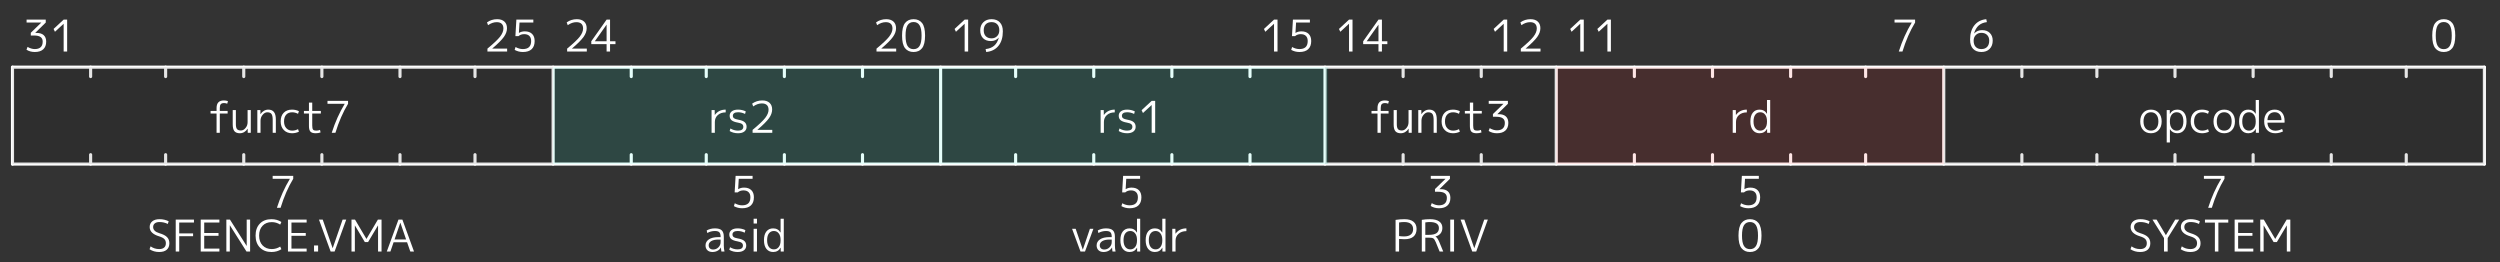 <svg width="800" height="84" viewBox="0 0 800 84" fill="none" xmlns="http://www.w3.org/2000/svg">
<rect x="0" y="0" width="800" height="84" fill="#333333" stroke="none"/>
<g clip-path="url(#clip0_2_846)">
<path d="M4 21.5H795" stroke="white" stroke-linecap="round"/>
<path d="M4 21.5V52.5" stroke="white" stroke-linecap="round"/>
<path d="M4 52.5H795" stroke="white" stroke-linecap="round"/>
<path d="M795 21.5V52.5" stroke="white" stroke-linecap="round"/>
<path d="M770 21.5V24.5" stroke="white" stroke-linecap="round"/>
<path d="M770 52.5V49.5" stroke="white" stroke-linecap="round"/>
<path d="M746 21.5V24.5" stroke="white" stroke-linecap="round"/>
<path d="M746 52.5V49.5" stroke="white" stroke-linecap="round"/>
<path d="M721 21.5V24.5" stroke="white" stroke-linecap="round"/>
<path d="M721 52.5V49.5" stroke="white" stroke-linecap="round"/>
<path d="M696 21.5V24.5" stroke="white" stroke-linecap="round"/>
<path d="M696 52.5V49.5" stroke="white" stroke-linecap="round"/>
<path d="M671 21.5V24.5" stroke="white" stroke-linecap="round"/>
<path d="M671 52.5V49.5" stroke="white" stroke-linecap="round"/>
<path d="M647 21.5V24.5" stroke="white" stroke-linecap="round"/>
<path d="M647 52.5V49.5" stroke="white" stroke-linecap="round"/>
<path d="M622 21.5V52.5" stroke="white" stroke-linecap="round"/>
<path d="M597 21.5V24.5" stroke="white" stroke-linecap="round"/>
<path d="M597 52.5V49.5" stroke="white" stroke-linecap="round"/>
<path d="M573 21.5V24.5" stroke="white" stroke-linecap="round"/>
<path d="M573 52.5V49.5" stroke="white" stroke-linecap="round"/>
<path d="M548 21.5V24.5" stroke="white" stroke-linecap="round"/>
<path d="M548 52.5V49.5" stroke="white" stroke-linecap="round"/>
<path d="M523 21.5V24.5" stroke="white" stroke-linecap="round"/>
<path d="M523 52.5V49.5" stroke="white" stroke-linecap="round"/>
<path d="M498 21.5V52.5" stroke="white" stroke-linecap="round"/>
<path d="M474 21.5V24.5" stroke="white" stroke-linecap="round"/>
<path d="M474 52.5V49.5" stroke="white" stroke-linecap="round"/>
<path d="M449 21.5V24.5" stroke="white" stroke-linecap="round"/>
<path d="M449 52.5V49.5" stroke="white" stroke-linecap="round"/>
<path d="M424 21.5V52.5" stroke="white" stroke-linecap="round"/>
<path d="M400 21.5V24.5" stroke="white" stroke-linecap="round"/>
<path d="M400 52.5V49.5" stroke="white" stroke-linecap="round"/>
<path d="M375 21.5V24.5" stroke="white" stroke-linecap="round"/>
<path d="M375 52.5V49.5" stroke="white" stroke-linecap="round"/>
<path d="M350 21.5V24.5" stroke="white" stroke-linecap="round"/>
<path d="M350 52.5V49.5" stroke="white" stroke-linecap="round"/>
<path d="M325 21.5V24.5" stroke="white" stroke-linecap="round"/>
<path d="M325 52.5V49.5" stroke="white" stroke-linecap="round"/>
<path d="M301 21.5V52.5" stroke="white" stroke-linecap="round"/>
<path d="M276 21.5V24.5" stroke="white" stroke-linecap="round"/>
<path d="M276 52.5V49.5" stroke="white" stroke-linecap="round"/>
<path d="M251 21.5V24.5" stroke="white" stroke-linecap="round"/>
<path d="M251 52.5V49.5" stroke="white" stroke-linecap="round"/>
<path d="M226 21.5V24.5" stroke="white" stroke-linecap="round"/>
<path d="M226 52.5V49.5" stroke="white" stroke-linecap="round"/>
<path d="M202 21.5V24.5" stroke="white" stroke-linecap="round"/>
<path d="M202 52.5V49.5" stroke="white" stroke-linecap="round"/>
<path d="M177 21.5V52.5" stroke="white" stroke-linecap="round"/>
<path d="M152 21.5V24.5" stroke="white" stroke-linecap="round"/>
<path d="M152 52.5V49.5" stroke="white" stroke-linecap="round"/>
<path d="M128 21.5V24.5" stroke="white" stroke-linecap="round"/>
<path d="M128 52.5V49.5" stroke="white" stroke-linecap="round"/>
<path d="M103 21.5V24.5" stroke="white" stroke-linecap="round"/>
<path d="M103 52.5V49.5" stroke="white" stroke-linecap="round"/>
<path d="M78 21.5V24.5" stroke="white" stroke-linecap="round"/>
<path d="M78 52.5V49.5" stroke="white" stroke-linecap="round"/>
<path d="M53 21.5V24.5" stroke="white" stroke-linecap="round"/>
<path d="M53 52.5V49.5" stroke="white" stroke-linecap="round"/>
<path d="M29 21.5V24.5" stroke="white" stroke-linecap="round"/>
<path d="M29 52.5V49.5" stroke="white" stroke-linecap="round"/>
<path d="M795 21.5H622V52.5H795V21.5Z" fill="black" fill-opacity="0.1"/>
<path d="M622 21.5H498V52.5H622V21.5Z" fill="#FF0000" fill-opacity="0.1"/>
<path d="M498 21.5H424V52.5H498V21.5Z" fill="black" fill-opacity="0.1"/>
<path d="M425 21.5H301V52.5H425V21.5Z" fill="#00FFD5" fill-opacity="0.1"/>
<path d="M301 21.5H177V52.5H301V21.5Z" fill="#00FFD5" fill-opacity="0.1"/>
<path d="M177 21.5H4V52.5H177V21.5Z" fill="black" fill-opacity="0.1"/>
<path d="M779.283 7.358C779.927 6.546 780.833 6.14 781.999 6.14C783.166 6.14 784.071 6.546 784.715 7.358C785.359 8.17 785.681 9.514 785.681 11.39C785.681 13.266 785.359 14.61 784.715 15.422C784.071 16.234 783.166 16.64 781.999 16.64C780.833 16.64 779.927 16.234 779.283 15.422C778.639 14.61 778.317 13.266 778.317 11.39C778.317 9.514 778.639 8.17 779.283 7.358ZM780.067 14.708C780.497 15.389 781.141 15.73 781.999 15.73C782.858 15.73 783.497 15.389 783.917 14.708C784.347 14.017 784.561 12.911 784.561 11.39C784.561 9.869 784.347 8.767 783.917 8.086C783.497 7.395 782.858 7.05 781.999 7.05C781.141 7.05 780.497 7.395 780.067 8.086C779.647 8.767 779.437 9.869 779.437 11.39C779.437 12.911 779.647 14.017 780.067 14.708Z" fill="white"/>
<path d="M634.041 10.508C633.323 10.508 632.73 10.741 632.263 11.208C631.797 11.675 631.563 12.272 631.563 13C631.563 13.868 631.783 14.535 632.221 15.002C632.66 15.469 633.267 15.702 634.041 15.702C634.835 15.702 635.451 15.469 635.889 15.002C636.328 14.535 636.547 13.868 636.547 13C636.547 12.235 636.319 11.628 635.861 11.18C635.413 10.732 634.807 10.508 634.041 10.508ZM634.041 16.64C632.912 16.64 632.025 16.299 631.381 15.618C630.747 14.937 630.429 13.957 630.429 12.678C630.429 10.783 630.887 9.257 631.801 8.1C632.725 6.943 633.995 6.289 635.609 6.14L635.805 7.078C633.659 7.321 632.296 8.529 631.717 10.704L631.731 10.718C632.375 9.999 633.225 9.64 634.279 9.64C635.315 9.64 636.137 9.943 636.743 10.55C637.359 11.147 637.667 11.964 637.667 13C637.667 14.111 637.336 14.997 636.673 15.66C636.011 16.313 635.133 16.64 634.041 16.64Z" fill="white"/>
<path d="M606.251 6.28H612.831V7.218C611.217 9.869 609.868 12.963 608.785 16.5H607.609C608.683 13.121 610.064 10.037 611.753 7.246V7.218H606.251V6.28Z" fill="white"/>
<path d="M505.686 16.5V7.624H505.658L502.9 10.172L502.466 9.262L505.686 6.28H506.806V16.5H505.686ZM514.368 16.5V7.624H514.34L511.582 10.172L511.148 9.262L514.368 6.28H515.488V16.5H514.368Z" fill="white"/>
<path d="M481.186 16.5V7.624H481.158L478.4 10.172L477.966 9.262L481.186 6.28H482.306V16.5H481.186ZM489.63 7.092C488.706 7.092 487.782 7.414 486.858 8.058L486.522 7.162C487.474 6.481 488.557 6.14 489.77 6.14C490.769 6.14 491.543 6.397 492.094 6.91C492.645 7.414 492.92 8.123 492.92 9.038C492.92 9.953 492.589 10.877 491.926 11.81C491.263 12.743 490.022 13.985 488.202 15.534V15.562H492.962V16.5H486.662V15.562C488.65 13.919 489.999 12.641 490.708 11.726C491.417 10.802 491.772 9.934 491.772 9.122C491.772 8.459 491.59 7.955 491.226 7.61C490.862 7.265 490.33 7.092 489.63 7.092Z" fill="white"/>
<path d="M431.686 16.5V7.624H431.658L428.9 10.172L428.466 9.262L431.686 6.28H432.806V16.5H431.686ZM441.11 13.21V7.918H441.082L437.358 13.182V13.21H441.11ZM442.216 13.21H443.952V14.12H442.216V16.5H441.11V14.12H436.21V13.21L441.11 6.28H442.216V13.21Z" fill="white"/>
<path d="M407.686 16.5V7.624H407.658L404.9 10.172L404.466 9.262L407.686 6.28H408.806V16.5H407.686ZM419.168 7.218H414.744L414.548 10.522H414.576C415.127 10.195 415.747 10.032 416.438 10.032C417.437 10.032 418.211 10.303 418.762 10.844C419.313 11.385 419.588 12.151 419.588 13.14C419.588 14.279 419.266 15.147 418.622 15.744C417.987 16.341 417.054 16.64 415.822 16.64C414.87 16.64 413.993 16.416 413.19 15.968L413.47 15.044C414.254 15.483 415.038 15.702 415.822 15.702C417.586 15.702 418.468 14.848 418.468 13.14C418.468 12.421 418.277 11.875 417.894 11.502C417.511 11.119 416.961 10.928 416.242 10.928C415.505 10.928 414.893 11.143 414.408 11.572H413.428L413.736 6.28H419.168V7.218Z" fill="white"/>
<path d="M308.686 16.5V7.624H308.658L305.9 10.172L305.466 9.262L308.686 6.28H309.806V16.5H308.686ZM317.298 6.14C318.437 6.14 319.323 6.481 319.958 7.162C320.593 7.834 320.91 8.791 320.91 10.032C320.91 11.983 320.439 13.532 319.496 14.68C318.563 15.828 317.261 16.481 315.59 16.64L315.394 15.702C316.533 15.581 317.447 15.221 318.138 14.624C318.829 14.017 319.323 13.163 319.622 12.062L319.608 12.048C318.955 12.776 318.105 13.14 317.06 13.14C316.024 13.14 315.198 12.837 314.582 12.23C313.975 11.614 313.672 10.774 313.672 9.71C313.672 8.627 314.003 7.764 314.666 7.12C315.329 6.467 316.206 6.14 317.298 6.14ZM317.298 7.078C316.505 7.078 315.889 7.307 315.45 7.764C315.011 8.221 314.792 8.87 314.792 9.71C314.792 10.513 315.016 11.143 315.464 11.6C315.921 12.048 316.533 12.272 317.298 12.272C318.017 12.272 318.609 12.034 319.076 11.558C319.543 11.082 319.776 10.466 319.776 9.71C319.776 8.879 319.557 8.235 319.118 7.778C318.679 7.311 318.073 7.078 317.298 7.078Z" fill="white"/>
<path d="M283.448 7.092C282.524 7.092 281.6 7.414 280.676 8.058L280.34 7.162C281.292 6.481 282.375 6.14 283.588 6.14C284.587 6.14 285.362 6.397 285.912 6.91C286.463 7.414 286.738 8.123 286.738 9.038C286.738 9.953 286.407 10.877 285.744 11.81C285.082 12.743 283.84 13.985 282.02 15.534V15.562H286.78V16.5H280.48V15.562C282.468 13.919 283.817 12.641 284.526 11.726C285.236 10.802 285.59 9.934 285.59 9.122C285.59 8.459 285.408 7.955 285.044 7.61C284.68 7.265 284.148 7.092 283.448 7.092ZM289.624 7.358C290.268 6.546 291.173 6.14 292.34 6.14C293.507 6.14 294.412 6.546 295.056 7.358C295.7 8.17 296.022 9.514 296.022 11.39C296.022 13.266 295.7 14.61 295.056 15.422C294.412 16.234 293.507 16.64 292.34 16.64C291.173 16.64 290.268 16.234 289.624 15.422C288.98 14.61 288.658 13.266 288.658 11.39C288.658 9.514 288.98 8.17 289.624 7.358ZM290.408 14.708C290.837 15.389 291.481 15.73 292.34 15.73C293.199 15.73 293.838 15.389 294.258 14.708C294.687 14.017 294.902 12.911 294.902 11.39C294.902 9.869 294.687 8.767 294.258 8.086C293.838 7.395 293.199 7.05 292.34 7.05C291.481 7.05 290.837 7.395 290.408 8.086C289.988 8.767 289.778 9.869 289.778 11.39C289.778 12.911 289.988 14.017 290.408 14.708Z" fill="white"/>
<path d="M184.448 7.092C183.524 7.092 182.6 7.414 181.676 8.058L181.34 7.162C182.292 6.481 183.375 6.14 184.588 6.14C185.587 6.14 186.362 6.397 186.912 6.91C187.463 7.414 187.738 8.123 187.738 9.038C187.738 9.953 187.407 10.877 186.744 11.81C186.082 12.743 184.84 13.985 183.02 15.534V15.562H187.78V16.5H181.48V15.562C183.468 13.919 184.817 12.641 185.526 11.726C186.236 10.802 186.59 9.934 186.59 9.122C186.59 8.459 186.408 7.955 186.044 7.61C185.68 7.265 185.148 7.092 184.448 7.092ZM194.11 13.21V7.918H194.082L190.358 13.182V13.21H194.11ZM195.216 13.21H196.952V14.12H195.216V16.5H194.11V14.12H189.21V13.21L194.11 6.28H195.216V13.21Z" fill="white"/>
<path d="M158.948 7.092C158.024 7.092 157.1 7.414 156.176 8.058L155.84 7.162C156.792 6.481 157.875 6.14 159.088 6.14C160.087 6.14 160.862 6.397 161.412 6.91C161.963 7.414 162.238 8.123 162.238 9.038C162.238 9.953 161.907 10.877 161.244 11.81C160.582 12.743 159.34 13.985 157.52 15.534V15.562H162.28V16.5H155.98V15.562C157.968 13.919 159.317 12.641 160.026 11.726C160.736 10.802 161.09 9.934 161.09 9.122C161.09 8.459 160.908 7.955 160.544 7.61C160.18 7.265 159.648 7.092 158.948 7.092ZM170.668 7.218H166.244L166.048 10.522H166.076C166.627 10.195 167.247 10.032 167.938 10.032C168.937 10.032 169.711 10.303 170.262 10.844C170.813 11.385 171.088 12.151 171.088 13.14C171.088 14.279 170.766 15.147 170.122 15.744C169.487 16.341 168.554 16.64 167.322 16.64C166.37 16.64 165.493 16.416 164.69 15.968L164.97 15.044C165.754 15.483 166.538 15.702 167.322 15.702C169.086 15.702 169.968 14.848 169.968 13.14C169.968 12.421 169.777 11.875 169.394 11.502C169.011 11.119 168.461 10.928 167.742 10.928C167.005 10.928 166.393 11.143 165.908 11.572H164.928L165.236 6.28H170.668V7.218Z" fill="white"/>
<path d="M8.508 6.28H14.64V7.218L11.294 10.508V10.536H11.714C12.704 10.536 13.46 10.774 13.982 11.25C14.514 11.726 14.78 12.417 14.78 13.322C14.78 14.386 14.463 15.207 13.828 15.786C13.203 16.355 12.307 16.64 11.14 16.64C10.132 16.64 9.246 16.397 8.48 15.912L8.816 15.002C9.6 15.469 10.375 15.702 11.14 15.702C11.962 15.702 12.587 15.501 13.016 15.1C13.446 14.699 13.66 14.106 13.66 13.322C13.66 12.659 13.436 12.169 12.988 11.852C12.55 11.525 11.845 11.362 10.874 11.362H9.852V10.494L13.198 7.246V7.218H8.508V6.28ZM20.368 16.5V7.624H20.34L17.582 10.172L17.148 9.262L20.368 6.28H21.488V16.5H20.368Z" fill="white"/>
<path d="M690.039 36.704C689.619 36.181 689.041 35.92 688.303 35.92C687.566 35.92 686.983 36.181 686.553 36.704C686.133 37.217 685.923 37.936 685.923 38.86C685.923 39.784 686.133 40.507 686.553 41.03C686.983 41.543 687.566 41.8 688.303 41.8C689.041 41.8 689.619 41.543 690.039 41.03C690.469 40.507 690.683 39.784 690.683 38.86C690.683 37.936 690.469 37.217 690.039 36.704ZM690.795 41.618C690.17 42.299 689.339 42.64 688.303 42.64C687.267 42.64 686.437 42.299 685.811 41.618C685.186 40.937 684.873 40.017 684.873 38.86C684.873 37.703 685.186 36.783 685.811 36.102C686.437 35.421 687.267 35.08 688.303 35.08C689.339 35.08 690.17 35.421 690.795 36.102C691.421 36.783 691.733 37.703 691.733 38.86C691.733 40.017 691.421 40.937 690.795 41.618ZM696.75 42.64C695.695 42.64 694.911 42.215 694.398 41.366H694.37V45.58H693.348V35.22H694.328L694.342 36.452H694.37C694.883 35.537 695.677 35.08 696.75 35.08C697.665 35.08 698.383 35.407 698.906 36.06C699.429 36.704 699.69 37.637 699.69 38.86C699.69 40.055 699.419 40.983 698.878 41.646C698.346 42.309 697.637 42.64 696.75 42.64ZM698.682 38.86C698.682 37.908 698.491 37.18 698.108 36.676C697.735 36.172 697.207 35.92 696.526 35.92C695.882 35.92 695.359 36.172 694.958 36.676C694.566 37.18 694.37 37.875 694.37 38.762V38.958C694.37 39.863 694.571 40.563 694.972 41.058C695.373 41.553 695.891 41.8 696.526 41.8C697.189 41.8 697.711 41.548 698.094 41.044C698.486 40.531 698.682 39.803 698.682 38.86ZM704.702 35.934C703.881 35.934 703.241 36.191 702.784 36.704C702.327 37.208 702.098 37.927 702.098 38.86C702.098 39.756 702.336 40.47 702.812 41.002C703.297 41.534 703.927 41.8 704.702 41.8C705.355 41.8 705.981 41.641 706.578 41.324L706.858 42.15C706.158 42.477 705.425 42.64 704.66 42.64C703.577 42.64 702.7 42.299 702.028 41.618C701.356 40.927 701.02 40.008 701.02 38.86C701.02 37.675 701.342 36.751 701.986 36.088C702.63 35.416 703.521 35.08 704.66 35.08C705.425 35.08 706.158 35.243 706.858 35.57L706.578 36.424C705.953 36.097 705.327 35.934 704.702 35.934ZM713.487 36.704C713.067 36.181 712.488 35.92 711.751 35.92C711.013 35.92 710.43 36.181 710.001 36.704C709.581 37.217 709.371 37.936 709.371 38.86C709.371 39.784 709.581 40.507 710.001 41.03C710.43 41.543 711.013 41.8 711.751 41.8C712.488 41.8 713.067 41.543 713.487 41.03C713.916 40.507 714.131 39.784 714.131 38.86C714.131 37.936 713.916 37.217 713.487 36.704ZM714.243 41.618C713.617 42.299 712.787 42.64 711.751 42.64C710.715 42.64 709.884 42.299 709.259 41.618C708.633 40.937 708.321 40.017 708.321 38.86C708.321 37.703 708.633 36.783 709.259 36.102C709.884 35.421 710.715 35.08 711.751 35.08C712.787 35.08 713.617 35.421 714.243 36.102C714.868 36.783 715.181 37.703 715.181 38.86C715.181 40.017 714.868 40.937 714.243 41.618ZM718.094 36.69C717.711 37.194 717.52 37.917 717.52 38.86C717.52 39.803 717.716 40.531 718.108 41.044C718.5 41.548 719.027 41.8 719.69 41.8C720.325 41.8 720.838 41.553 721.23 41.058C721.631 40.563 721.832 39.863 721.832 38.958V38.762C721.832 37.875 721.631 37.18 721.23 36.676C720.838 36.172 720.325 35.92 719.69 35.92C719.009 35.92 718.477 36.177 718.094 36.69ZM716.512 38.86C716.512 37.637 716.773 36.704 717.296 36.06C717.819 35.407 718.537 35.08 719.452 35.08C720.507 35.08 721.291 35.523 721.804 36.41H721.832V32H722.854V42.5H721.874L721.86 41.268H721.832C721.319 42.183 720.525 42.64 719.452 42.64C718.556 42.64 717.842 42.313 717.31 41.66C716.778 40.997 716.512 40.064 716.512 38.86ZM725.586 39.252C725.604 40.045 725.847 40.671 726.314 41.128C726.78 41.585 727.387 41.814 728.134 41.814C728.852 41.814 729.566 41.627 730.276 41.254L730.556 42.052C729.772 42.444 728.932 42.64 728.036 42.64C726.99 42.64 726.146 42.299 725.502 41.618C724.858 40.937 724.536 40.017 724.536 38.86C724.536 37.684 724.834 36.76 725.432 36.088C726.038 35.416 726.86 35.08 727.896 35.08C728.904 35.08 729.683 35.402 730.234 36.046C730.794 36.681 731.074 37.595 731.074 38.79C731.074 38.911 731.064 39.065 731.046 39.252H725.586ZM725.586 38.44H730.066C730.056 37.628 729.86 37.003 729.478 36.564C729.095 36.125 728.568 35.906 727.896 35.906C727.196 35.906 726.64 36.13 726.23 36.578C725.828 37.017 725.614 37.637 725.586 38.44Z" fill="white"/>
<path d="M554.468 35.22H555.462L555.49 36.774H555.518C556.339 35.645 557.497 35.08 558.99 35.08V35.962C557.954 35.962 557.114 36.247 556.47 36.816C555.835 37.385 555.518 38.123 555.518 39.028V42.5H554.468V35.22ZM561.7 36.69C561.318 37.194 561.126 37.917 561.126 38.86C561.126 39.803 561.322 40.531 561.714 41.044C562.106 41.548 562.634 41.8 563.296 41.8C563.931 41.8 564.444 41.553 564.836 41.058C565.238 40.563 565.438 39.863 565.438 38.958V38.762C565.438 37.875 565.238 37.18 564.836 36.676C564.444 36.172 563.931 35.92 563.296 35.92C562.615 35.92 562.083 36.177 561.7 36.69ZM560.118 38.86C560.118 37.637 560.38 36.704 560.902 36.06C561.425 35.407 562.144 35.08 563.058 35.08C564.113 35.08 564.897 35.523 565.41 36.41H565.438V32H566.46V42.5H565.48L565.466 41.268H565.438C564.925 42.183 564.132 42.64 563.058 42.64C562.162 42.64 561.448 42.313 560.916 41.66C560.384 40.997 560.118 40.064 560.118 38.86Z" fill="white"/>
<path d="M438.883 35.5H440.801V34.562C440.801 32.947 441.576 32.14 443.125 32.14C443.555 32.14 443.993 32.21 444.441 32.35L444.217 33.19C443.872 33.05 443.541 32.98 443.223 32.98C442.719 32.98 442.36 33.101 442.145 33.344C441.94 33.577 441.837 33.983 441.837 34.562V35.5H444.343V36.34H441.837V42.5H440.801V36.34H438.883V35.5ZM446.978 35.22V39.742C446.978 40.489 447.1 41.011 447.342 41.31C447.594 41.609 448.01 41.758 448.588 41.758C449.13 41.758 449.62 41.497 450.058 40.974C450.506 40.451 450.73 39.831 450.73 39.112V35.22H451.752V42.5H450.772L450.758 41.198H450.73C450.45 41.646 450.091 42.001 449.652 42.262C449.223 42.514 448.756 42.64 448.252 42.64C447.468 42.64 446.89 42.421 446.516 41.982C446.152 41.534 445.97 40.82 445.97 39.84V35.22H446.978ZM453.847 35.22H454.827L454.841 36.522H454.869C455.149 36.074 455.504 35.724 455.933 35.472C456.372 35.211 456.843 35.08 457.347 35.08C458.168 35.08 458.775 35.337 459.167 35.85C459.568 36.354 459.769 37.157 459.769 38.258V42.5H458.761V38.342C458.761 37.437 458.63 36.811 458.369 36.466C458.108 36.111 457.66 35.934 457.025 35.934C456.484 35.934 455.989 36.205 455.541 36.746C455.093 37.278 454.869 37.899 454.869 38.608V42.5H453.847V35.22ZM464.996 35.934C464.175 35.934 463.535 36.191 463.078 36.704C462.621 37.208 462.392 37.927 462.392 38.86C462.392 39.756 462.63 40.47 463.106 41.002C463.591 41.534 464.221 41.8 464.996 41.8C465.649 41.8 466.275 41.641 466.872 41.324L467.152 42.15C466.452 42.477 465.719 42.64 464.954 42.64C463.871 42.64 462.994 42.299 462.322 41.618C461.65 40.927 461.314 40.008 461.314 38.86C461.314 37.675 461.636 36.751 462.28 36.088C462.924 35.416 463.815 35.08 464.954 35.08C465.719 35.08 466.452 35.243 467.152 35.57L466.872 36.424C466.247 36.097 465.621 35.934 464.996 35.934ZM471.415 32.84V35.5H474.173V36.34H471.415V40.162C471.415 40.815 471.503 41.254 471.681 41.478C471.858 41.693 472.189 41.8 472.675 41.8C473.104 41.8 473.515 41.721 473.907 41.562L474.075 42.388C473.599 42.556 473.085 42.64 472.535 42.64C471.741 42.64 471.181 42.472 470.855 42.136C470.528 41.791 470.365 41.198 470.365 40.358V36.34H468.755V35.5H470.365V32.84H471.415ZM476.395 32.28H482.527V33.218L479.181 36.508V36.536H479.601C480.59 36.536 481.346 36.774 481.869 37.25C482.401 37.726 482.667 38.417 482.667 39.322C482.667 40.386 482.35 41.207 481.715 41.786C481.09 42.355 480.194 42.64 479.027 42.64C478.019 42.64 477.132 42.397 476.367 41.912L476.703 41.002C477.487 41.469 478.262 41.702 479.027 41.702C479.848 41.702 480.474 41.501 480.903 41.1C481.332 40.699 481.547 40.106 481.547 39.322C481.547 38.659 481.323 38.169 480.875 37.852C480.436 37.525 479.732 37.362 478.761 37.362H477.739V36.494L481.085 33.246V33.218H476.395V32.28Z" fill="white"/>
<path d="M352.201 35.22H353.195L353.223 36.774H353.251C354.073 35.645 355.23 35.08 356.723 35.08V35.962C355.687 35.962 354.847 36.247 354.203 36.816C353.569 37.385 353.251 38.123 353.251 39.028V42.5H352.201V35.22ZM360.68 35.08C361.566 35.08 362.388 35.267 363.144 35.64L362.92 36.466C362.201 36.102 361.454 35.92 360.68 35.92C360.138 35.92 359.723 36.018 359.434 36.214C359.154 36.41 359.014 36.685 359.014 37.04C359.014 37.376 359.135 37.642 359.378 37.838C359.63 38.034 360.082 38.188 360.736 38.3C361.688 38.459 362.369 38.72 362.78 39.084C363.2 39.448 363.41 39.947 363.41 40.582C363.41 41.217 363.167 41.721 362.682 42.094C362.206 42.458 361.538 42.64 360.68 42.64C359.681 42.64 358.785 42.407 357.992 41.94L358.23 41.114C358.995 41.571 359.812 41.8 360.68 41.8C361.221 41.8 361.636 41.697 361.926 41.492C362.215 41.277 362.36 40.974 362.36 40.582C362.36 40.209 362.229 39.919 361.968 39.714C361.716 39.509 361.268 39.35 360.624 39.238C359.7 39.079 359.028 38.827 358.608 38.482C358.197 38.127 357.992 37.647 357.992 37.04C357.992 36.443 358.225 35.967 358.692 35.612C359.168 35.257 359.83 35.08 360.68 35.08ZM368.535 42.5V33.624H368.507L365.749 36.172L365.315 35.262L368.535 32.28H369.655V42.5H368.535Z" fill="white"/>
<path d="M227.701 35.22H228.695L228.723 36.774H228.751C229.573 35.645 230.73 35.08 232.223 35.08V35.962C231.187 35.962 230.347 36.247 229.703 36.816C229.069 37.385 228.751 38.123 228.751 39.028V42.5H227.701V35.22ZM236.18 35.08C237.066 35.08 237.888 35.267 238.644 35.64L238.42 36.466C237.701 36.102 236.954 35.92 236.18 35.92C235.638 35.92 235.223 36.018 234.934 36.214C234.654 36.41 234.514 36.685 234.514 37.04C234.514 37.376 234.635 37.642 234.878 37.838C235.13 38.034 235.582 38.188 236.236 38.3C237.188 38.459 237.869 38.72 238.28 39.084C238.7 39.448 238.91 39.947 238.91 40.582C238.91 41.217 238.667 41.721 238.182 42.094C237.706 42.458 237.038 42.64 236.18 42.64C235.181 42.64 234.285 42.407 233.492 41.94L233.73 41.114C234.495 41.571 235.312 41.8 236.18 41.8C236.721 41.8 237.136 41.697 237.426 41.492C237.715 41.277 237.86 40.974 237.86 40.582C237.86 40.209 237.729 39.919 237.468 39.714C237.216 39.509 236.768 39.35 236.124 39.238C235.2 39.079 234.528 38.827 234.108 38.482C233.697 38.127 233.492 37.647 233.492 37.04C233.492 36.443 233.725 35.967 234.192 35.612C234.668 35.257 235.33 35.08 236.18 35.08ZM243.797 33.092C242.873 33.092 241.949 33.414 241.025 34.058L240.689 33.162C241.641 32.481 242.724 32.14 243.937 32.14C244.936 32.14 245.71 32.397 246.261 32.91C246.812 33.414 247.087 34.123 247.087 35.038C247.087 35.953 246.756 36.877 246.093 37.81C245.43 38.743 244.189 39.985 242.369 41.534V41.562H247.129V42.5H240.829V41.562C242.817 39.919 244.166 38.641 244.875 37.726C245.584 36.802 245.939 35.934 245.939 35.122C245.939 34.459 245.757 33.955 245.393 33.61C245.029 33.265 244.497 33.092 243.797 33.092Z" fill="white"/>
<path d="M67.383 35.5H69.301V34.562C69.301 32.947 70.076 32.14 71.625 32.14C72.055 32.14 72.493 32.21 72.941 32.35L72.717 33.19C72.372 33.05 72.041 32.98 71.723 32.98C71.219 32.98 70.86 33.101 70.645 33.344C70.44 33.577 70.337 33.983 70.337 34.562V35.5H72.843V36.34H70.337V42.5H69.301V36.34H67.383V35.5ZM75.478 35.22V39.742C75.478 40.489 75.6 41.011 75.842 41.31C76.094 41.609 76.51 41.758 77.088 41.758C77.63 41.758 78.12 41.497 78.558 40.974C79.006 40.451 79.23 39.831 79.23 39.112V35.22H80.252V42.5H79.272L79.258 41.198H79.23C78.95 41.646 78.591 42.001 78.152 42.262C77.723 42.514 77.256 42.64 76.752 42.64C75.968 42.64 75.39 42.421 75.016 41.982C74.652 41.534 74.47 40.82 74.47 39.84V35.22H75.478ZM82.347 35.22H83.327L83.341 36.522H83.369C83.649 36.074 84.004 35.724 84.433 35.472C84.871 35.211 85.343 35.08 85.847 35.08C86.668 35.08 87.275 35.337 87.667 35.85C88.068 36.354 88.269 37.157 88.269 38.258V42.5H87.261V38.342C87.261 37.437 87.13 36.811 86.869 36.466C86.608 36.111 86.159 35.934 85.525 35.934C84.984 35.934 84.489 36.205 84.041 36.746C83.593 37.278 83.369 37.899 83.369 38.608V42.5H82.347V35.22ZM93.496 35.934C92.675 35.934 92.035 36.191 91.578 36.704C91.121 37.208 90.892 37.927 90.892 38.86C90.892 39.756 91.13 40.47 91.606 41.002C92.091 41.534 92.721 41.8 93.496 41.8C94.149 41.8 94.775 41.641 95.372 41.324L95.652 42.15C94.952 42.477 94.219 42.64 93.454 42.64C92.371 42.64 91.494 42.299 90.822 41.618C90.15 40.927 89.814 40.008 89.814 38.86C89.814 37.675 90.136 36.751 90.78 36.088C91.424 35.416 92.315 35.08 93.454 35.08C94.219 35.08 94.952 35.243 95.652 35.57L95.372 36.424C94.747 36.097 94.121 35.934 93.496 35.934ZM99.915 32.84V35.5H102.673V36.34H99.915V40.162C99.915 40.815 100.003 41.254 100.181 41.478C100.358 41.693 100.689 41.8 101.175 41.8C101.604 41.8 102.015 41.721 102.407 41.562L102.575 42.388C102.099 42.556 101.585 42.64 101.035 42.64C100.241 42.64 99.681 42.472 99.355 42.136C99.028 41.791 98.865 41.198 98.865 40.358V36.34H97.255V35.5H98.865V32.84H99.915ZM104.797 32.28H111.377V33.218C109.762 35.869 108.414 38.963 107.331 42.5H106.155C107.228 39.121 108.61 36.037 110.299 33.246V33.218H104.797V32.28Z" fill="white"/>
<path d="M705.251 56.28H711.831V57.218C710.217 59.869 708.868 62.963 707.785 66.5H706.609C707.683 63.121 709.064 60.037 710.753 57.246V57.218H705.251V56.28Z" fill="white"/>
<path d="M684.933 71.05C684.289 71.05 683.79 71.195 683.435 71.484C683.08 71.764 682.903 72.156 682.903 72.66C682.903 73.565 683.566 74.219 684.891 74.62C686.048 74.956 686.87 75.376 687.355 75.88C687.85 76.384 688.097 77.037 688.097 77.84C688.097 78.745 687.812 79.441 687.243 79.926C686.683 80.402 685.88 80.64 684.835 80.64C683.678 80.64 682.651 80.346 681.755 79.758L682.091 78.834C682.903 79.413 683.818 79.702 684.835 79.702C685.526 79.702 686.053 79.543 686.417 79.226C686.79 78.909 686.977 78.447 686.977 77.84C686.977 77.28 686.818 76.837 686.501 76.51C686.193 76.174 685.647 75.885 684.863 75.642C682.819 75.035 681.797 74.041 681.797 72.66C681.797 71.895 682.072 71.283 682.623 70.826C683.183 70.369 683.953 70.14 684.933 70.14C685.988 70.14 686.968 70.359 687.873 70.798L687.593 71.666C686.781 71.255 685.894 71.05 684.933 71.05ZM690.116 70.28L693.07 75.236H693.098L696.066 70.28H697.34L693.658 76.174V80.5H692.482V76.174L688.8 70.28H690.116ZM701.011 71.05C700.367 71.05 699.868 71.195 699.513 71.484C699.158 71.764 698.981 72.156 698.981 72.66C698.981 73.565 699.644 74.219 700.969 74.62C702.126 74.956 702.948 75.376 703.433 75.88C703.928 76.384 704.175 77.037 704.175 77.84C704.175 78.745 703.89 79.441 703.321 79.926C702.761 80.402 701.958 80.64 700.913 80.64C699.756 80.64 698.729 80.346 697.833 79.758L698.169 78.834C698.981 79.413 699.896 79.702 700.913 79.702C701.604 79.702 702.131 79.543 702.495 79.226C702.868 78.909 703.055 78.447 703.055 77.84C703.055 77.28 702.896 76.837 702.579 76.51C702.271 76.174 701.725 75.885 700.941 75.642C698.897 75.035 697.875 74.041 697.875 72.66C697.875 71.895 698.15 71.283 698.701 70.826C699.261 70.369 700.031 70.14 701.011 70.14C702.066 70.14 703.046 70.359 703.951 70.798L703.671 71.666C702.859 71.255 701.972 71.05 701.011 71.05ZM705.585 70.28H713.047V71.232H709.883V80.5H708.763V71.232H705.585V70.28ZM716.202 71.218V74.55H720.78V75.446H716.202V79.562H721.06V80.5H715.082V70.28H721.06V71.218H716.202ZM723.285 80.5V70.28H724.419L728.059 76.44H728.087L731.727 70.28H732.903V80.5H731.783V72.156H731.755L728.591 77.462H727.555L724.391 72.156H724.363V80.5H723.285Z" fill="white"/>
<path d="M562.827 57.218H558.403L558.207 60.522H558.235C558.786 60.195 559.407 60.032 560.097 60.032C561.096 60.032 561.871 60.303 562.421 60.844C562.972 61.385 563.247 62.151 563.247 63.14C563.247 64.279 562.925 65.147 562.281 65.744C561.647 66.341 560.713 66.64 559.481 66.64C558.529 66.64 557.652 66.416 556.849 65.968L557.129 65.044C557.913 65.483 558.697 65.702 559.481 65.702C561.245 65.702 562.127 64.848 562.127 63.14C562.127 62.421 561.936 61.875 561.553 61.502C561.171 61.119 560.62 60.928 559.901 60.928C559.164 60.928 558.553 61.143 558.067 61.572H557.087L557.395 56.28H562.827V57.218Z" fill="white"/>
<path d="M557.283 71.358C557.927 70.546 558.833 70.14 559.999 70.14C561.166 70.14 562.071 70.546 562.715 71.358C563.359 72.17 563.681 73.514 563.681 75.39C563.681 77.266 563.359 78.61 562.715 79.422C562.071 80.234 561.166 80.64 559.999 80.64C558.833 80.64 557.927 80.234 557.283 79.422C556.639 78.61 556.317 77.266 556.317 75.39C556.317 73.514 556.639 72.17 557.283 71.358ZM558.067 78.708C558.497 79.389 559.141 79.73 559.999 79.73C560.858 79.73 561.497 79.389 561.917 78.708C562.347 78.017 562.561 76.911 562.561 75.39C562.561 73.869 562.347 72.767 561.917 72.086C561.497 71.395 560.858 71.05 559.999 71.05C559.141 71.05 558.497 71.395 558.067 72.086C557.647 72.767 557.437 73.869 557.437 75.39C557.437 76.911 557.647 78.017 558.067 78.708Z" fill="white"/>
<path d="M457.849 56.28H463.981V57.218L460.635 60.508V60.536H461.055C462.045 60.536 462.801 60.774 463.323 61.25C463.855 61.726 464.121 62.417 464.121 63.322C464.121 64.386 463.804 65.207 463.169 65.786C462.544 66.355 461.648 66.64 460.481 66.64C459.473 66.64 458.587 66.397 457.821 65.912L458.157 65.002C458.941 65.469 459.716 65.702 460.481 65.702C461.303 65.702 461.928 65.501 462.357 65.1C462.787 64.699 463.001 64.106 463.001 63.322C463.001 62.659 462.777 62.169 462.329 61.852C461.891 61.525 461.186 61.362 460.215 61.362H459.193V60.494L462.539 57.246V57.218H457.849V56.28Z" fill="white"/>
<path d="M446.584 70.364C447.554 70.215 448.502 70.14 449.426 70.14C450.695 70.14 451.656 70.411 452.31 70.952C452.972 71.484 453.304 72.249 453.304 73.248C453.304 74.331 452.972 75.152 452.31 75.712C451.647 76.272 450.686 76.552 449.426 76.552C448.81 76.552 448.236 76.524 447.704 76.468V80.5H446.584V70.364ZM447.704 75.544C448.245 75.619 448.791 75.656 449.342 75.656C450.266 75.656 450.97 75.455 451.456 75.054C451.95 74.653 452.198 74.079 452.198 73.332C452.198 72.585 451.955 72.021 451.47 71.638C450.994 71.246 450.284 71.05 449.342 71.05C448.828 71.05 448.282 71.097 447.704 71.19V75.544ZM454.978 80.5V70.35C455.79 70.21 456.663 70.14 457.596 70.14C458.903 70.14 459.887 70.383 460.55 70.868C461.222 71.344 461.558 72.025 461.558 72.912C461.558 73.621 461.367 74.214 460.984 74.69C460.601 75.166 460.06 75.493 459.36 75.67V75.698C459.78 75.922 460.195 76.529 460.606 77.518L461.838 80.5H460.676L459.472 77.546C459.192 76.874 458.926 76.459 458.674 76.3C458.431 76.132 457.946 76.048 457.218 76.048H456.098V80.5H454.978ZM456.098 75.152H457.218C458.329 75.152 459.145 74.975 459.668 74.62C460.191 74.256 460.452 73.719 460.452 73.01C460.452 71.703 459.467 71.05 457.498 71.05C457.003 71.05 456.537 71.092 456.098 71.176V75.152ZM464.08 80.5V70.28H465.298V80.5H464.08ZM468.593 70.28L471.757 79.394H471.785L474.949 70.28H476.111L472.387 80.5H471.127L467.389 70.28H468.593Z" fill="white"/>
<path d="M364.827 57.218H360.403L360.207 60.522H360.235C360.786 60.195 361.407 60.032 362.097 60.032C363.096 60.032 363.871 60.303 364.421 60.844C364.972 61.385 365.247 62.151 365.247 63.14C365.247 64.279 364.925 65.147 364.281 65.744C363.647 66.341 362.713 66.64 361.481 66.64C360.529 66.64 359.652 66.416 358.849 65.968L359.129 65.044C359.913 65.483 360.697 65.702 361.481 65.702C363.245 65.702 364.127 64.848 364.127 63.14C364.127 62.421 363.936 61.875 363.553 61.502C363.171 61.119 362.62 60.928 361.901 60.928C361.164 60.928 360.553 61.143 360.067 61.572H359.087L359.395 56.28H364.827V57.218Z" fill="white"/>
<path d="M344.216 73.22L346.484 79.87H346.512L348.766 73.22H349.886L347.198 80.5H345.756L343.068 73.22H344.216ZM353.931 73.08C354.948 73.08 355.676 73.29 356.115 73.71C356.553 74.13 356.773 74.821 356.773 75.782V78.54C356.773 79.203 356.843 79.856 356.983 80.5H356.003C355.928 80.136 355.881 79.707 355.863 79.212H355.835C355.583 79.66 355.219 80.01 354.743 80.262C354.267 80.514 353.73 80.64 353.133 80.64C352.461 80.64 351.924 80.453 351.523 80.08C351.121 79.697 350.921 79.184 350.921 78.54C350.921 77.728 351.275 77.084 351.985 76.608C352.694 76.123 353.702 75.88 355.009 75.88H355.751V75.81C355.751 75.101 355.615 74.611 355.345 74.34C355.083 74.06 354.612 73.92 353.931 73.92C353.053 73.92 352.237 74.135 351.481 74.564L351.299 73.738C352.101 73.299 352.979 73.08 353.931 73.08ZM351.929 78.498C351.929 78.918 352.059 79.249 352.321 79.492C352.582 79.725 352.932 79.842 353.371 79.842C354.015 79.842 354.57 79.613 355.037 79.156C355.513 78.689 355.751 78.12 355.751 77.448V76.664H355.009C354.029 76.664 353.268 76.832 352.727 77.168C352.195 77.495 351.929 77.938 351.929 78.498ZM360.103 74.69C359.72 75.194 359.529 75.917 359.529 76.86C359.529 77.803 359.725 78.531 360.117 79.044C360.509 79.548 361.036 79.8 361.699 79.8C362.333 79.8 362.847 79.553 363.239 79.058C363.64 78.563 363.841 77.863 363.841 76.958V76.762C363.841 75.875 363.64 75.18 363.239 74.676C362.847 74.172 362.333 73.92 361.699 73.92C361.017 73.92 360.485 74.177 360.103 74.69ZM358.521 76.86C358.521 75.637 358.782 74.704 359.305 74.06C359.827 73.407 360.546 73.08 361.461 73.08C362.515 73.08 363.299 73.523 363.813 74.41H363.841V70H364.863V80.5H363.883L363.869 79.268H363.841C363.327 80.183 362.534 80.64 361.461 80.64C360.565 80.64 359.851 80.313 359.319 79.66C358.787 78.997 358.521 78.064 358.521 76.86ZM368.196 74.69C367.814 75.194 367.622 75.917 367.622 76.86C367.622 77.803 367.818 78.531 368.21 79.044C368.602 79.548 369.13 79.8 369.792 79.8C370.427 79.8 370.94 79.553 371.332 79.058C371.734 78.563 371.934 77.863 371.934 76.958V76.762C371.934 75.875 371.734 75.18 371.332 74.676C370.94 74.172 370.427 73.92 369.792 73.92C369.111 73.92 368.579 74.177 368.196 74.69ZM366.614 76.86C366.614 75.637 366.876 74.704 367.398 74.06C367.921 73.407 368.64 73.08 369.554 73.08C370.609 73.08 371.393 73.523 371.906 74.41H371.934V70H372.956V80.5H371.976L371.962 79.268H371.934C371.421 80.183 370.628 80.64 369.554 80.64C368.658 80.64 367.944 80.313 367.412 79.66C366.88 78.997 366.614 78.064 366.614 76.86ZM375.128 73.22H376.122L376.15 74.774H376.178C376.999 73.645 378.157 73.08 379.65 73.08V73.962C378.614 73.962 377.774 74.247 377.13 74.816C376.495 75.385 376.178 76.123 376.178 77.028V80.5H375.128V73.22Z" fill="white"/>
<path d="M240.827 57.218H236.403L236.207 60.522H236.235C236.786 60.195 237.407 60.032 238.097 60.032C239.096 60.032 239.871 60.303 240.421 60.844C240.972 61.385 241.247 62.151 241.247 63.14C241.247 64.279 240.925 65.147 240.281 65.744C239.647 66.341 238.713 66.64 237.481 66.64C236.529 66.64 235.652 66.416 234.849 65.968L235.129 65.044C235.913 65.483 236.697 65.702 237.481 65.702C239.245 65.702 240.127 64.848 240.127 63.14C240.127 62.421 239.936 61.875 239.553 61.502C239.171 61.119 238.62 60.928 237.901 60.928C237.164 60.928 236.553 61.143 236.067 61.572H235.087L235.395 56.28H240.827V57.218Z" fill="white"/>
<path d="M228.777 73.08C229.795 73.08 230.523 73.29 230.961 73.71C231.4 74.13 231.619 74.821 231.619 75.782V78.54C231.619 79.203 231.689 79.856 231.829 80.5H230.849C230.775 80.136 230.728 79.707 230.709 79.212H230.681C230.429 79.66 230.065 80.01 229.589 80.262C229.113 80.514 228.577 80.64 227.979 80.64C227.307 80.64 226.771 80.453 226.369 80.08C225.968 79.697 225.767 79.184 225.767 78.54C225.767 77.728 226.122 77.084 226.831 76.608C227.541 76.123 228.549 75.88 229.855 75.88H230.597V75.81C230.597 75.101 230.462 74.611 230.191 74.34C229.93 74.06 229.459 73.92 228.777 73.92C227.9 73.92 227.083 74.135 226.327 74.564L226.145 73.738C226.948 73.299 227.825 73.08 228.777 73.08ZM226.775 78.498C226.775 78.918 226.906 79.249 227.167 79.492C227.429 79.725 227.779 79.842 228.217 79.842C228.861 79.842 229.417 79.613 229.883 79.156C230.359 78.689 230.597 78.12 230.597 77.448V76.664H229.855C228.875 76.664 228.115 76.832 227.573 77.168C227.041 77.495 226.775 77.938 226.775 78.498ZM236.059 73.08C236.945 73.08 237.767 73.267 238.523 73.64L238.299 74.466C237.58 74.102 236.833 73.92 236.059 73.92C235.517 73.92 235.102 74.018 234.813 74.214C234.533 74.41 234.393 74.685 234.393 75.04C234.393 75.376 234.514 75.642 234.757 75.838C235.009 76.034 235.461 76.188 236.115 76.3C237.067 76.459 237.748 76.72 238.159 77.084C238.579 77.448 238.789 77.947 238.789 78.582C238.789 79.217 238.546 79.721 238.061 80.094C237.585 80.458 236.917 80.64 236.059 80.64C235.06 80.64 234.164 80.407 233.371 79.94L233.609 79.114C234.374 79.571 235.191 79.8 236.059 79.8C236.6 79.8 237.015 79.697 237.305 79.492C237.594 79.277 237.739 78.974 237.739 78.582C237.739 78.209 237.608 77.919 237.347 77.714C237.095 77.509 236.647 77.35 236.003 77.238C235.079 77.079 234.407 76.827 233.987 76.482C233.576 76.127 233.371 75.647 233.371 75.04C233.371 74.443 233.604 73.967 234.071 73.612C234.547 73.257 235.209 73.08 236.059 73.08ZM241.156 71.54V70H242.234V71.54H241.156ZM241.156 80.5V73.22H242.234V80.5H241.156ZM246.051 74.69C245.668 75.194 245.477 75.917 245.477 76.86C245.477 77.803 245.673 78.531 246.065 79.044C246.457 79.548 246.984 79.8 247.647 79.8C248.282 79.8 248.795 79.553 249.187 79.058C249.588 78.563 249.789 77.863 249.789 76.958V76.762C249.789 75.875 249.588 75.18 249.187 74.676C248.795 74.172 248.282 73.92 247.647 73.92C246.966 73.92 246.434 74.177 246.051 74.69ZM244.469 76.86C244.469 75.637 244.73 74.704 245.253 74.06C245.776 73.407 246.494 73.08 247.409 73.08C248.464 73.08 249.248 73.523 249.761 74.41H249.789V70H250.811V80.5H249.831L249.817 79.268H249.789C249.276 80.183 248.482 80.64 247.409 80.64C246.513 80.64 245.799 80.313 245.267 79.66C244.735 78.997 244.469 78.064 244.469 76.86Z" fill="white"/>
<path d="M87.251 56.28H93.831V57.218C92.216 59.869 90.868 62.963 89.785 66.5H88.609C89.683 63.121 91.064 60.037 92.753 57.246V57.218H87.251V56.28Z" fill="white"/>
<path d="M51.034 71.05C50.39 71.05 49.89 71.195 49.536 71.484C49.181 71.764 49.004 72.156 49.004 72.66C49.004 73.565 49.666 74.219 50.992 74.62C52.149 74.956 52.97 75.376 53.456 75.88C53.95 76.384 54.198 77.037 54.198 77.84C54.198 78.745 53.913 79.441 53.344 79.926C52.784 80.402 51.981 80.64 50.936 80.64C49.778 80.64 48.752 80.346 47.856 79.758L48.192 78.834C49.004 79.413 49.918 79.702 50.936 79.702C51.626 79.702 52.154 79.543 52.518 79.226C52.891 78.909 53.078 78.447 53.078 77.84C53.078 77.28 52.919 76.837 52.602 76.51C52.294 76.174 51.748 75.885 50.964 75.642C48.92 75.035 47.898 74.041 47.898 72.66C47.898 71.895 48.173 71.283 48.724 70.826C49.284 70.369 50.054 70.14 51.034 70.14C52.088 70.14 53.068 70.359 53.974 70.798L53.694 71.666C52.882 71.255 51.995 71.05 51.034 71.05ZM62.069 71.218H57.351V74.69H61.789V75.586H57.351V80.5H56.231V70.28H62.069V71.218ZM65.349 71.218V74.55H69.927V75.446H65.349V79.562H70.207V80.5H64.229V70.28H70.207V71.218H65.349ZM72.432 80.5V70.28H73.594L78.914 78.68H78.942V70.28H80.034V80.5H78.886L73.566 72.1H73.538V80.5H72.432ZM86.963 71.078C85.731 71.078 84.746 71.47 84.009 72.254C83.281 73.029 82.917 74.074 82.917 75.39C82.917 76.706 83.29 77.756 84.037 78.54C84.793 79.315 85.768 79.702 86.963 79.702C87.933 79.702 88.834 79.436 89.665 78.904L90.043 79.744C89.128 80.341 88.069 80.64 86.865 80.64C85.325 80.64 84.093 80.164 83.169 79.212C82.245 78.26 81.783 76.986 81.783 75.39C81.783 73.775 82.24 72.497 83.155 71.554C84.069 70.611 85.306 70.14 86.865 70.14C88.069 70.14 89.128 70.439 90.043 71.036L89.665 71.876C88.843 71.344 87.943 71.078 86.963 71.078ZM93.267 71.218V74.55H97.845V75.446H93.267V79.562H98.125V80.5H92.147V70.28H98.125V71.218H93.267ZM100.49 80.5V78.54H101.792V80.5H100.49ZM103.274 70.28L106.438 79.394H106.466L109.63 70.28H110.792L107.068 80.5H105.808L102.07 70.28H103.274ZM112.477 80.5V70.28H113.611L117.251 76.44H117.279L120.919 70.28H122.095V80.5H120.975V72.156H120.947L117.783 77.462H116.747L113.583 72.156H113.555V80.5H112.477ZM123.767 80.5L127.505 70.28H128.765L132.489 80.5H131.299L130.263 77.518H125.951L124.929 80.5H123.767ZM126.259 76.622H129.955L128.121 71.288H128.093L126.259 76.622Z" fill="white"/>
</g>
<defs>
<clipPath id="clip0_2_846">
<rect width="800" height="84" fill="white"/>
</clipPath>
</defs>
</svg>
